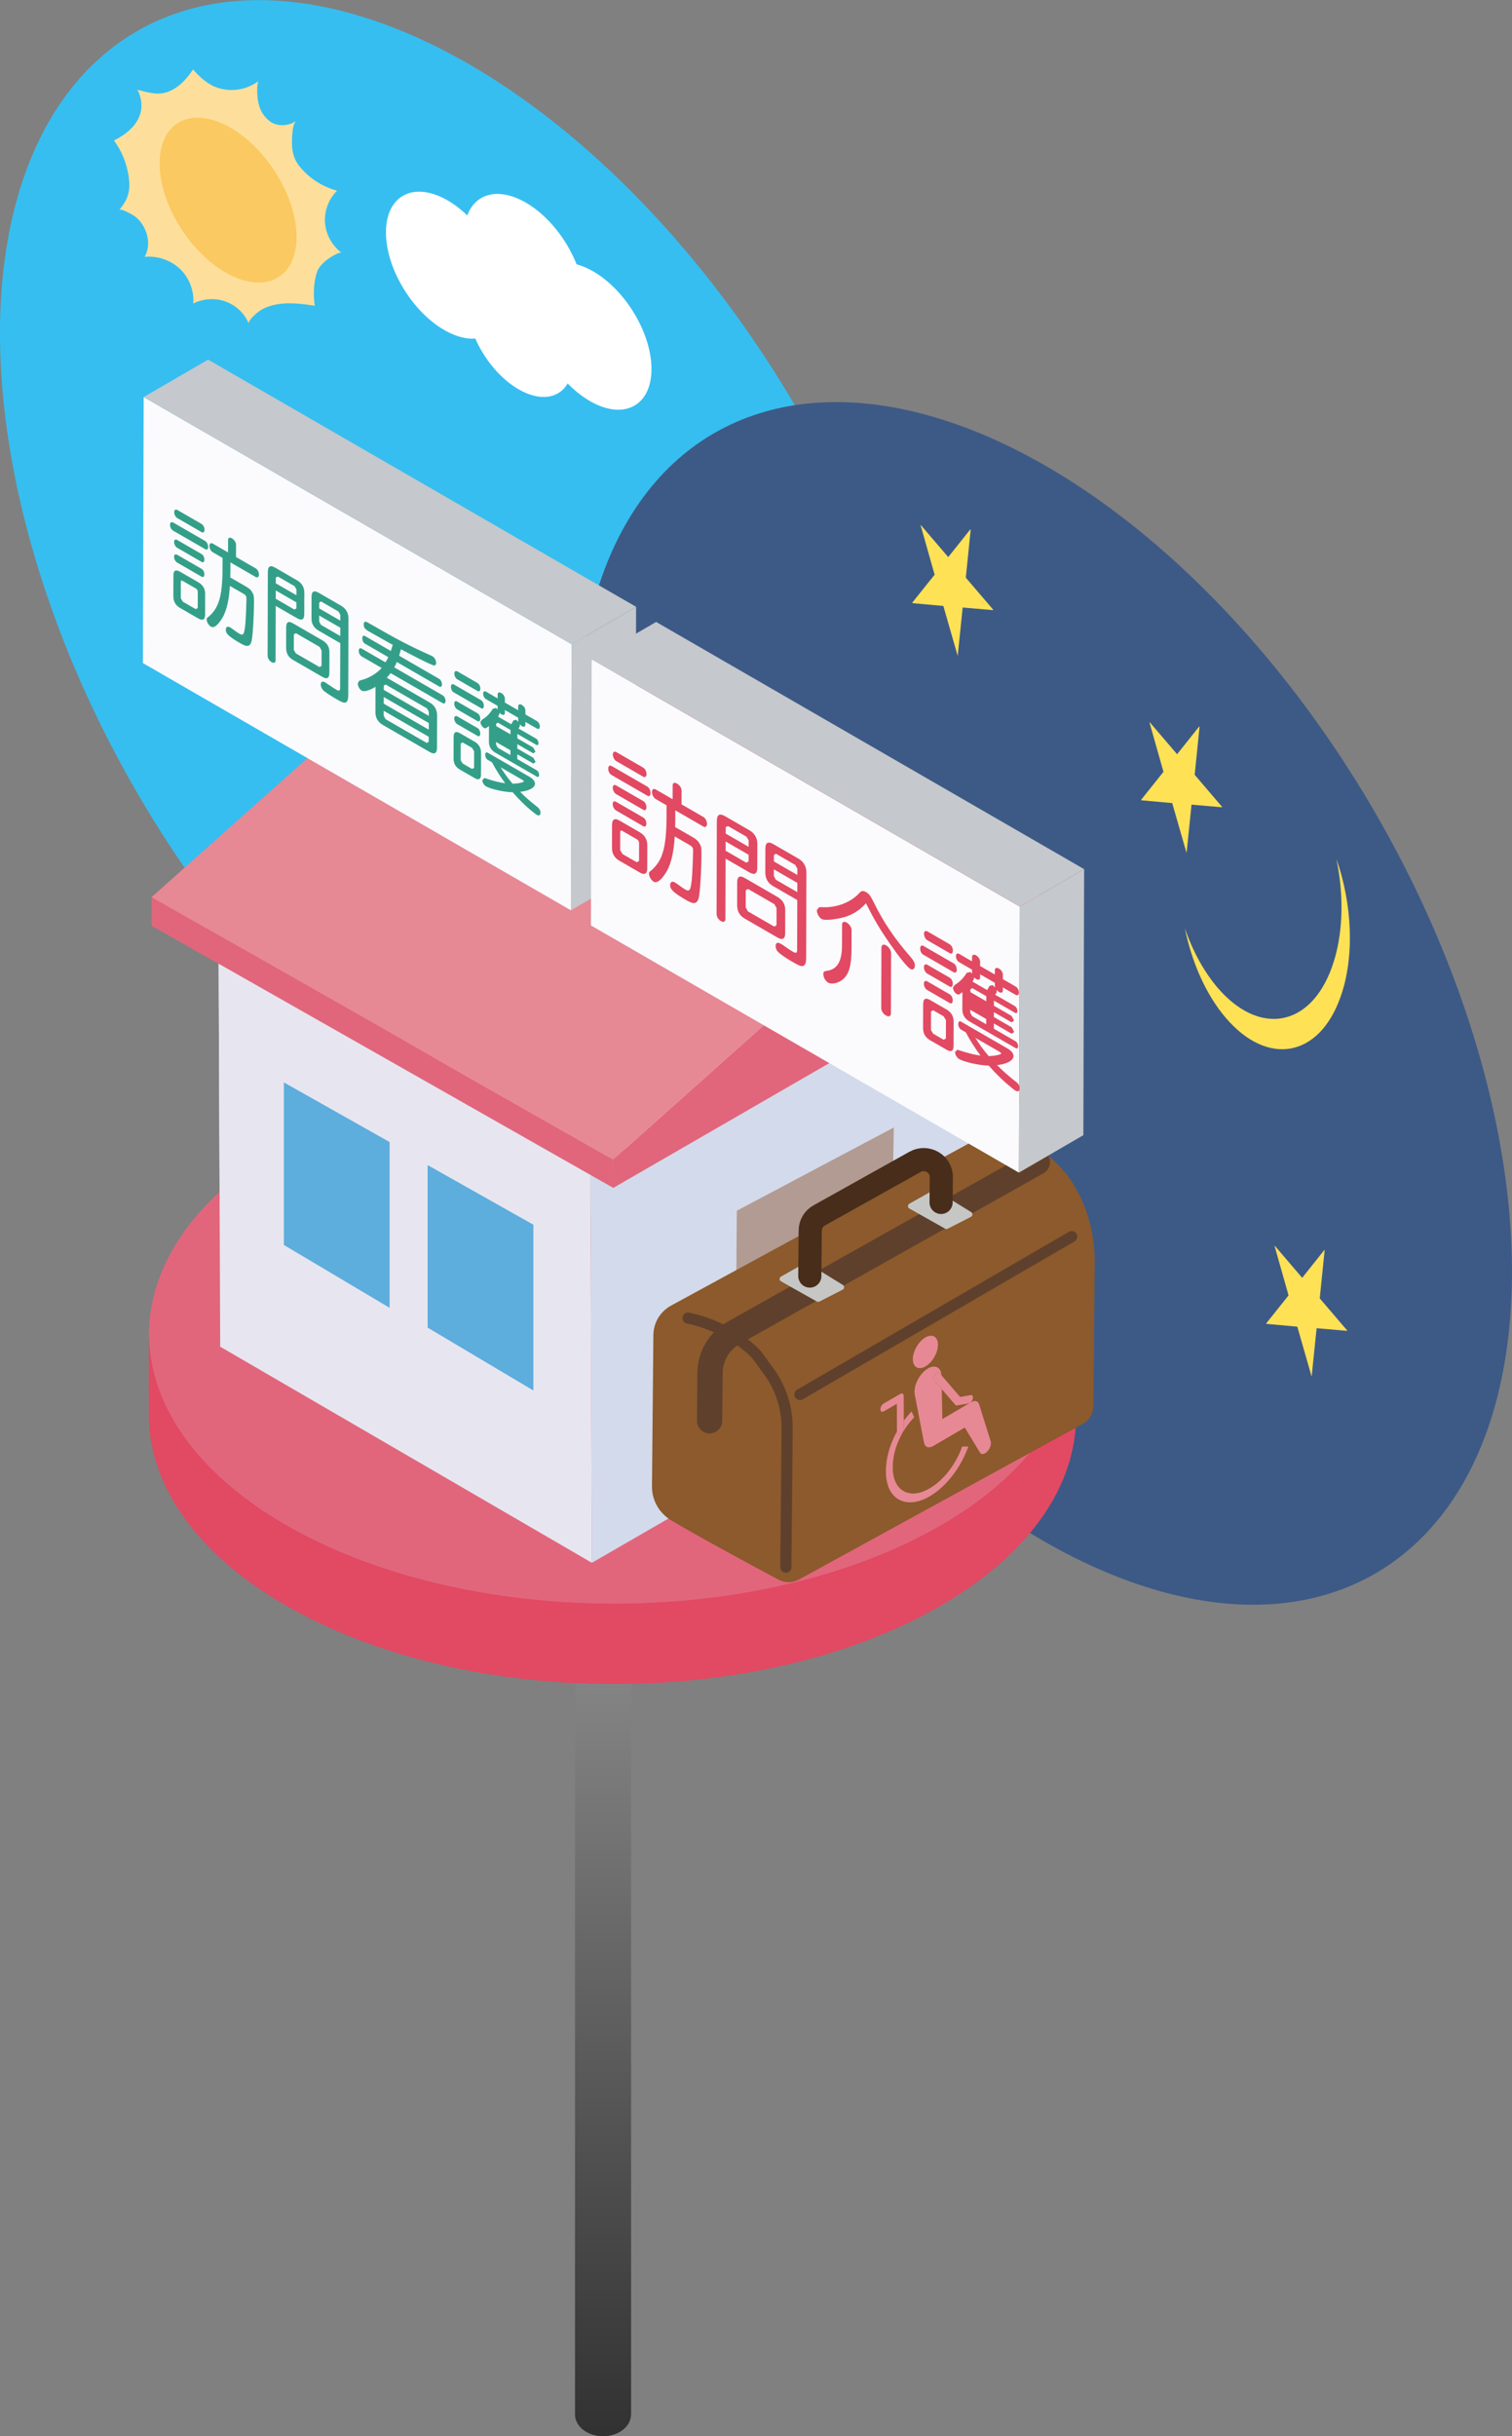 <?xml version="1.0" encoding="UTF-8"?><svg id="_レイヤー_2" xmlns="http://www.w3.org/2000/svg" xmlns:xlink="http://www.w3.org/1999/xlink" viewBox="0 0 79.559 128.131"><rect x="0" y="0" width="79.559" height="128.131" fill="#808080" stroke="none"/><defs><style>.cls-1{stroke-width:1.33px;}.cls-1,.cls-2,.cls-3{fill:none;stroke-linecap:round;stroke-linejoin:round;}.cls-1,.cls-3{stroke:#5f402d;}.cls-4{fill:#fddf9b;}.cls-5{fill:#fff;}.cls-6{fill:#8c5a2c;}.cls-7{fill:#e24963;}.cls-8{fill:#b29b92;}.cls-9{fill:#fbfbfd;}.cls-10{fill:#e1667c;}.cls-11{isolation:isolate;}.cls-12{fill:#c24669;}.cls-13{fill:#f4f7f9;}.cls-14{clip-path:url(#clippath-1);}.cls-2{stroke:#482d1b;stroke-width:1.218px;}.cls-15{fill:url(#_名称未設定グラデーション_78);}.cls-16{fill:#b2b5b8;}.cls-17{fill:#e7e6f0;}.cls-18{fill:#c6c7c5;}.cls-19{clip-path:url(#clippath);}.cls-20{fill:#ffe156;}.cls-3{stroke-width:.586px;}.cls-21{fill:#d3daeb;}.cls-22{fill:#5daddd;}.cls-23{fill:#fbc961;}.cls-24{fill:#c5c8cc;}.cls-25{fill:#36bef0;}.cls-26{fill:#349f89;}.cls-27{fill:#e78895;}.cls-28{fill:#3d5a86;}</style><linearGradient id="_名称未設定グラデーション_78" x1="31.73" y1="80.69" x2="31.73" y2="152.02" gradientUnits="userSpaceOnUse"><stop offset="0" stop-color="#949494"/><stop offset="1" stop-color="#000"/></linearGradient><clipPath id="clippath"><path class="cls-7" d="M56.622,70.288l-.012,4.22c-.01,3.592-2.372,7.179-7.087,9.919-9.49,5.515-24.929,5.519-34.488,0-4.807-2.775-7.208-6.419-7.197-10.058l.012-4.22c-.01,3.639,2.39,7.283,7.197,10.058,9.559,5.519,24.997,5.515,34.488-0,4.715-2.74,7.077-6.327,7.087-9.919Z"/></clipPath><clipPath id="clippath-1"><path class="cls-7" d="M56.622,70.288l-.012,4.22c-.01,3.592-2.372,7.179-7.087,9.919-9.49,5.515-24.929,5.519-34.488,0-4.807-2.775-7.208-6.419-7.197-10.058l.012-4.22c-.01,3.639,2.39,7.283,7.197,10.058,9.559,5.519,24.997,5.515,34.488-0,4.715-2.74,7.077-6.327,7.087-9.919Z"/></clipPath></defs><g id="_レイヤー_1-2"><ellipse class="cls-25" cx="24.594" cy="31.634" rx="20.081" ry="34.668" transform="translate(-12.565 16.64) rotate(-30.162)"/><g><path class="cls-4" d="M12.032,4.73c.538,.034,1.091-.112,1.56-.459-.064,.196-.063,.406-.057,.612,.018,.594,.169,1.115,.664,1.496,.385,.297,1.007,.259,1.392-.027-.228,.169-.234,.998-.226,1.25,.013,.429,.119,.804,.389,1.14,.498,.62,1.203,1.081,1.981,1.287-.442,.44-.679,1.072-.633,1.689s.373,1.208,.875,1.581c-.117-.087-.651,.275-.744,.344-.213,.16-.462,.397-.55,.653-.179,.521-.21,1.244-.119,1.783-.651-.093-1.315-.187-1.964-.078-.334,.056-.688,.172-.965,.368-.118,.084-.608,.493-.542,.657-.218-.533-.673-.968-1.222-1.167s-1.183-.16-1.702,.105c.053-.665-.208-1.348-.693-1.814s-1.187-.707-1.864-.64c.281-.52,.217-1.119-.071-1.618-.136-.236-.295-.417-.529-.569-.08-.052-.659-.377-.74-.284,.498-.576,.606-1.058,.492-1.797-.103-.665-.363-1.308-.767-1.853,2.212-1.111,1.229-2.672,1.229-2.672,0,0,.678,.2,1.039,.207,.834,.017,1.481-.637,1.889-1.27,.518,.578,1.049,1.021,1.876,1.074Z"/><ellipse class="cls-23" cx="12" cy="10.526" rx="2.889" ry="4.841" transform="translate(-3.824 8.43) rotate(-33.712)"/></g><g><ellipse class="cls-5" cx="23.461" cy="13.947" rx="2.541" ry="4.292" transform="translate(-3.817 14.869) rotate(-32.666)"/><ellipse class="cls-5" cx="31.127" cy="17.685" rx="2.541" ry="4.292" transform="translate(-4.622 19.597) rotate(-32.666)"/><ellipse class="cls-5" cx="27.578" cy="14.065" rx="2.541" ry="4.292" transform="translate(-3.229 17.11) rotate(-32.666)"/><ellipse class="cls-5" cx="27.365" cy="17.467" rx="2.242" ry="3.787" transform="translate(-5.099 17.533) rotate(-32.666)"/></g><ellipse class="cls-28" cx="54.965" cy="52.774" rx="20.081" ry="34.668" transform="translate(-19.075 34.763) rotate(-30.162)"/><path class="cls-20" d="M70.531,52.449c-1.128,3.171-3.83,3.654-6.031,1.087-1.045-1.221-1.792-2.93-2.154-4.714,.403,1.181,.989,2.263,1.717,3.122,2.195,2.564,4.896,2.082,6.025-1.089,.593-1.657,.642-3.718,.232-5.675,.833,2.372,.968,5.153,.212,7.269Z"/><polygon class="cls-20" points="51.076 27.853 50.819 30.383 52.261 32.069 52.254 32.09 50.654 31.952 50.392 34.495 49.637 31.87 48.013 31.723 48.001 31.699 49.178 30.226 48.445 27.636 48.452 27.615 49.894 29.301 51.062 27.837 51.076 27.853"/><g><path class="cls-15" d="M33.201,127.015c.001-.022,.001-.043,0-.065v-41.596h-2.941v41.567c-.003,.039-.003,.078,0,.117v.009h.001c.021,.272,.16,.539,.427,.746,.578,.449,1.512,.449,2.087,0,.266-.208,.402-.475,.421-.746h.004v-.032Z"/><g><path class="cls-7" d="M56.622,70.288l-.012,4.22c-.01,3.592-2.372,7.179-7.087,9.919-9.49,5.515-24.929,5.519-34.488,0-4.807-2.775-7.208-6.419-7.197-10.058l.012-4.22c-.01,3.639,2.39,7.283,7.197,10.058,9.559,5.519,24.997,5.515,34.488-0,4.715-2.74,7.077-6.327,7.087-9.919Z"/><g class="cls-19"><g class="cls-11"><path class="cls-7" d="M56.622,70.288l-.012,4.22c-0,.071-.001,.143-.003,.214l.012-4.22c.002-.071,.003-.143,.003-.214"/><path class="cls-7" d="M56.619,70.502l-.012,4.22c-.013,.467-.067,.934-.16,1.399l.012-4.22c.093-.465,.146-.932,.16-1.399"/><path class="cls-7" d="M56.459,71.901l-.012,4.22c-.092,.46-.224,.919-.394,1.373l.012-4.22c.17-.454,.302-.912,.394-1.373"/><path class="cls-7" d="M56.065,73.274l-.012,4.22c-.175,.467-.392,.93-.65,1.386l.012-4.22c.258-.457,.474-.919,.65-1.386"/><path class="cls-7" d="M55.416,74.66l-.012,4.22c-.279,.494-.606,.98-.982,1.457l.012-4.22c.376-.477,.703-.963,.982-1.457"/><path class="cls-7" d="M54.434,76.117l-.012,4.22c-.438,.557-.943,1.1-1.513,1.627l.012-4.22c.57-.526,1.074-1.07,1.513-1.627"/><path class="cls-7" d="M52.921,77.744l-.012,4.22c-.875,.807-1.904,1.574-3.089,2.287l.012-4.22c1.185-.713,2.214-1.48,3.089-2.287"/><path class="cls-7" d="M49.833,80.031l-.012,4.22c-.098,.059-.197,.118-.298,.176-1.627,.945-3.428,1.729-5.345,2.35l.012-4.22c1.917-.621,3.718-1.405,5.345-2.35,.1-.058,.199-.117,.298-.176"/><path class="cls-7" d="M44.19,82.557l-.012,4.22c-1.48,.48-3.028,.863-4.617,1.15l.012-4.22c1.589-.287,3.138-.67,4.617-1.15"/><path class="cls-7" d="M39.573,83.706l-.012,4.22c-1.022,.184-2.062,.329-3.111,.433l.012-4.22c1.049-.104,2.089-.249,3.111-.433"/><path class="cls-7" d="M36.462,84.14l-.012,4.22c-.896,.089-1.799,.149-2.704,.18l.012-4.22c.905-.031,1.808-.091,2.704-.18"/><path class="cls-7" d="M33.758,84.32l-.012,4.22c-.831,.028-1.665,.032-2.497,.012l.012-4.22c.832,.021,1.666,.017,2.497-.012"/><path class="cls-7" d="M31.261,84.332l-.012,4.22c-.803-.02-1.604-.063-2.401-.128l.012-4.22c.797,.066,1.599,.108,2.401,.128"/><path class="cls-7" d="M28.859,84.203l-.012,4.22c-.796-.066-1.587-.154-2.37-.265l.012-4.22c.784,.111,1.575,.199,2.37,.265"/><path class="cls-7" d="M26.489,83.938l-.012,4.22c-.815-.116-1.622-.256-2.417-.42l.012-4.22c.795,.165,1.602,.305,2.417,.42"/><path class="cls-7" d="M24.072,83.518l-.012,4.22c-.863-.179-1.712-.387-2.543-.623l.012-4.22c.831,.237,1.68,.445,2.543,.623"/><path class="cls-7" d="M21.528,82.894l-.012,4.22c-1.017-.29-2.007-.623-2.962-1l.012-4.22c.954,.377,1.944,.71,2.962,1"/><path class="cls-7" d="M18.567,81.894l-.012,4.22c-1.239-.489-2.418-1.052-3.519-1.687-4.807-2.775-7.208-6.419-7.197-10.058l.012-4.22c-.01,3.639,2.39,7.283,7.197,10.058,1.101,.636,2.28,1.198,3.519,1.687"/></g></g></g><ellipse class="cls-10" cx="32.235" cy="70.219" rx="14.125" ry="24.387" transform="translate(-38.075 102.254) rotate(-89.838)"/></g><g><g><g><g class="cls-11"><polygon class="cls-21" points="31.06 61.758 31.144 82.195 53.274 69.418 53.19 48.981 31.06 61.758"/><polygon class="cls-17" points="31.06 61.758 11.503 50.392 11.587 70.83 31.144 82.195 31.06 61.758"/><polygon class="cls-13" points="53.19 48.981 33.633 37.615 11.503 50.392 31.06 61.758 53.19 48.981"/></g><g class="cls-11"><polygon class="cls-12" points="32.016 60.931 32.013 61.964 10.934 49.788 10.937 48.755 32.016 60.931"/><polygon class="cls-16" points="32.016 60.931 52.833 48.833 52.83 49.867 32.013 61.964 32.016 60.931"/><polygon class="cls-13" points="10.937 48.755 31.908 36.69 52.833 48.833 32.016 60.931 10.937 48.755"/></g><g class="cls-11"><polygon class="cls-10" points="46.26 48.501 32.266 60.983 32.27 62.478 46.277 54.391 46.26 48.501"/><polygon class="cls-27" points="46.26 48.501 21.971 34.71 7.977 47.193 32.266 60.983 46.26 48.501"/><polygon class="cls-10" points="32.266 60.983 7.977 47.193 7.981 48.687 32.27 62.478 32.266 60.983"/></g><polygon class="cls-7" points="56.116 47.913 46.078 48.533 22.026 34.739 32.639 34.474 56.116 47.913"/></g><polygon class="cls-10" points="46.122 54.502 56.028 48.709 56.028 47.913 46.166 48.488 46.122 54.502"/><polygon class="cls-22" points="14.936 56.929 14.936 65.478 20.5 68.785 20.5 60.066 14.936 56.929"/><polygon class="cls-22" points="22.501 61.278 22.501 69.826 28.065 73.133 28.065 64.414 22.501 61.278"/></g><path class="cls-8" d="M38.912,77.589s8.402-4.801,8.119-4.589,0-13.699,0-13.699l-8.261,4.377s-.141,13.911,.141,13.911Z"/></g><g><path class="cls-15" d="M33.201,127.015c.001-.022,.001-.043,0-.065v-41.596h-2.941v41.567c-.003,.039-.003,.078,0,.117v.009h.001c.021,.272,.16,.539,.427,.746,.578,.449,1.512,.449,2.087,0,.266-.208,.402-.475,.421-.746h.004v-.032Z"/><g><path class="cls-7" d="M56.622,70.288l-.012,4.22c-.01,3.592-2.372,7.179-7.087,9.919-9.49,5.515-24.929,5.519-34.488,0-4.807-2.775-7.208-6.419-7.197-10.058l.012-4.22c-.01,3.639,2.39,7.283,7.197,10.058,9.559,5.519,24.997,5.515,34.488-0,4.715-2.74,7.077-6.327,7.087-9.919Z"/><g class="cls-14"><g class="cls-11"><path class="cls-7" d="M56.622,70.288l-.012,4.22c-0,.071-.001,.143-.003,.214l.012-4.22c.002-.071,.003-.143,.003-.214"/><path class="cls-7" d="M56.619,70.502l-.012,4.22c-.013,.467-.067,.934-.16,1.399l.012-4.22c.093-.465,.146-.932,.16-1.399"/><path class="cls-7" d="M56.459,71.901l-.012,4.22c-.092,.46-.224,.919-.394,1.373l.012-4.22c.17-.454,.302-.912,.394-1.373"/><path class="cls-7" d="M56.065,73.274l-.012,4.22c-.175,.467-.392,.93-.65,1.386l.012-4.22c.258-.457,.474-.919,.65-1.386"/><path class="cls-7" d="M55.416,74.66l-.012,4.22c-.279,.494-.606,.98-.982,1.457l.012-4.22c.376-.477,.703-.963,.982-1.457"/><path class="cls-7" d="M54.434,76.117l-.012,4.22c-.438,.557-.943,1.1-1.513,1.627l.012-4.22c.57-.526,1.074-1.07,1.513-1.627"/><path class="cls-7" d="M52.921,77.744l-.012,4.22c-.875,.807-1.904,1.574-3.089,2.287l.012-4.22c1.185-.713,2.214-1.48,3.089-2.287"/><path class="cls-7" d="M49.833,80.031l-.012,4.22c-.098,.059-.197,.118-.298,.176-1.627,.945-3.428,1.729-5.345,2.35l.012-4.22c1.917-.621,3.718-1.405,5.345-2.35,.1-.058,.199-.117,.298-.176"/><path class="cls-7" d="M44.19,82.557l-.012,4.22c-1.48,.48-3.028,.863-4.617,1.15l.012-4.22c1.589-.287,3.138-.67,4.617-1.15"/><path class="cls-7" d="M39.573,83.706l-.012,4.22c-1.022,.184-2.062,.329-3.111,.433l.012-4.22c1.049-.104,2.089-.249,3.111-.433"/><path class="cls-7" d="M36.462,84.14l-.012,4.22c-.896,.089-1.799,.149-2.704,.18l.012-4.22c.905-.031,1.808-.091,2.704-.18"/><path class="cls-7" d="M33.758,84.32l-.012,4.22c-.831,.028-1.665,.032-2.497,.012l.012-4.22c.832,.021,1.666,.017,2.497-.012"/><path class="cls-7" d="M31.261,84.332l-.012,4.22c-.803-.02-1.604-.063-2.401-.128l.012-4.22c.797,.066,1.599,.108,2.401,.128"/><path class="cls-7" d="M28.859,84.203l-.012,4.22c-.796-.066-1.587-.154-2.37-.265l.012-4.22c.784,.111,1.575,.199,2.37,.265"/><path class="cls-7" d="M26.489,83.938l-.012,4.22c-.815-.116-1.622-.256-2.417-.42l.012-4.22c.795,.165,1.602,.305,2.417,.42"/><path class="cls-7" d="M24.072,83.518l-.012,4.22c-.863-.179-1.712-.387-2.543-.623l.012-4.22c.831,.237,1.68,.445,2.543,.623"/><path class="cls-7" d="M21.528,82.894l-.012,4.22c-1.017-.29-2.007-.623-2.962-1l.012-4.22c.954,.377,1.944,.71,2.962,1"/><path class="cls-7" d="M18.567,81.894l-.012,4.22c-1.239-.489-2.418-1.052-3.519-1.687-4.807-2.775-7.208-6.419-7.197-10.058l.012-4.22c-.01,3.639,2.39,7.283,7.197,10.058,1.101,.636,2.28,1.198,3.519,1.687"/></g></g></g><ellipse class="cls-10" cx="32.235" cy="70.219" rx="14.125" ry="24.387" transform="translate(-38.075 102.254) rotate(-89.838)"/></g><g><g><g><g class="cls-11"><polygon class="cls-21" points="31.06 61.758 31.144 82.195 53.274 69.418 53.19 48.981 31.06 61.758"/><polygon class="cls-17" points="31.06 61.758 11.503 50.392 11.587 70.83 31.144 82.195 31.06 61.758"/><polygon class="cls-13" points="53.19 48.981 33.633 37.615 11.503 50.392 31.06 61.758 53.19 48.981"/></g><g class="cls-11"><polygon class="cls-12" points="32.016 60.931 32.013 61.964 10.934 49.788 10.937 48.755 32.016 60.931"/><polygon class="cls-16" points="32.016 60.931 52.833 48.833 52.83 49.867 32.013 61.964 32.016 60.931"/><polygon class="cls-13" points="10.937 48.755 31.908 36.69 52.833 48.833 32.016 60.931 10.937 48.755"/></g><g class="cls-11"><polygon class="cls-10" points="46.26 48.501 32.266 60.983 32.27 62.478 46.277 54.391 46.26 48.501"/><polygon class="cls-27" points="46.26 48.501 21.971 34.71 7.977 47.193 32.266 60.983 46.26 48.501"/><polygon class="cls-10" points="32.266 60.983 7.977 47.193 7.981 48.687 32.27 62.478 32.266 60.983"/></g><polygon class="cls-7" points="56.116 47.913 46.078 48.533 22.026 34.739 32.639 34.474 56.116 47.913"/></g><polygon class="cls-10" points="46.122 54.502 56.028 48.709 56.028 47.913 46.166 48.488 46.122 54.502"/><polygon class="cls-22" points="14.936 56.929 14.936 65.478 20.5 68.785 20.5 60.066 14.936 56.929"/><polygon class="cls-22" points="22.501 61.278 22.501 69.826 28.065 73.133 28.065 64.414 22.501 61.278"/></g><path class="cls-8" d="M38.912,77.589s8.402-4.801,8.119-4.589,0-13.699,0-13.699l-8.261,4.377s-.141,13.911,.141,13.911Z"/></g><g><path class="cls-6" d="M42.039,83.076l14.931-8.183c.344-.189,.559-.545,.562-.933l.07-7.522c.013-1.394-.319-2.778-1.021-3.988-.166-.287-.351-.561-.554-.798-1.061-1.244-2.944-2.672-4.657-1.725l-16.067,8.745c-.565,.312-.917,.899-.923,1.538l-.074,7.966c-.007,.729,.376,1.407,1.009,1.785,1.551,.927,4.451,2.483,5.649,3.122,.336,.179,.741,.176,1.075-.007Z"/><path class="cls-1" d="M37.339,74.726l.023-2.528c.008-.87,.484-1.67,1.25-2.101l15.972-8.971"/><g><path class="cls-18" d="M42.977,68.452l-1.881-1.06c-.098-.055-.098-.195-0-.251l1.252-.704c.047-.026,.104-.025,.15,.003l1.849,1.14c.096,.059,.09,.199-.01,.25l-1.219,.625c-.044,.023-.097,.022-.14-.003Z"/><path class="cls-18" d="M49.729,64.621l-1.881-1.06c-.098-.055-.098-.195-0-.251l1.252-.704c.047-.026,.104-.025,.15,.003l1.849,1.14c.096,.059,.09,.199-.01,.25l-1.219,.625c-.044,.023-.097,.022-.14-.003Z"/><path class="cls-2" d="M42.611,67.115l.022-2.403c.003-.326,.182-.625,.469-.785l5.047-2.818c.62-.346,1.388,.1,1.381,.803l-.012,1.33"/></g><line class="cls-3" x1="56.392" y1="65.04" x2="42.093" y2="73.343"/><path class="cls-3" d="M41.35,82.427l.068-7.298c.01-1.087-.335-2.15-.987-3.027-.298-.401-.564-.808-.753-.99-1.501-1.443-3.473-1.787-3.473-1.787"/></g><g><path class="cls-27" d="M48.825,71.974c-.404,.244-.712,.794-.705,1.24,.003,.043,.007,.094,.013,.131l.478,2.487,.01,.043c.046,.245,.252,.313,.484,.179l1.661-.972,.797,1.317c.056,.09,.163,.099,.274,.035,.046-.027,.094-.067,.138-.119,.134-.156,.195-.368,.155-.506l-.61-1.949c-.056-.185-.233-.222-.422-.113l-.038,.022c-.011,.009-.022,.017-.033,.023l-.016,.006-1.425,.836-.032-1.573-.399-.463c-.049-.062-.03-.193,.048-.298,.029-.038,.061-.068,.093-.086,.056-.032,.112-.033,.145,.005l.097,.113c-.021-.419-.336-.576-.713-.358Z"/><path class="cls-27" d="M46.505,73.813c-.098,.057-.179,.197-.179,.313,0,.112,.082,.159,.18,.103l.685-.395,.004,1.456,0,.025c0,.112,.079,.161,.18,.103,.101-.058,.182-.199,.182-.312l-.001-.38-.004-1.307c-0-.116-.082-.163-.183-.104l-.864,.499Z"/><path class="cls-27" d="M47.966,74.234c-.147,.155-.284,.319-.41,.491l.001,.38c0,.112-.081,.253-.182,.312-.101,.058-.18,.01-.18-.103l-0-.025c-.388,.702-.6,1.472-.579,2.18,.018,.692,.275,1.201,.723,1.422,.429,.218,.987,.151,1.571-.186l.068-.043c.842-.512,1.597-1.504,1.973-2.581l-.324-.001c-.318,.908-.952,1.74-1.66,2.171-.024,.015-.048,.03-.073,.043-.489,.282-.95,.333-1.309,.15-.376-.188-.593-.611-.608-1.196-.026-.928,.393-1.939,1.126-2.707l-.138-.307Z"/><path class="cls-27" d="M49.296,72.214c-.032,.019-.065,.048-.093,.086-.078,.105-.097,.236-.048,.298l.399,.463,.715,.83c.02,.026,.049,.035,.085,.03l.617-.109,.039-.015,.016-.006c.011-.007,.023-.014,.033-.023,.058-.046,.108-.12,.129-.202,.029-.118-.017-.204-.105-.191l-.562,.099-.985-1.143-.097-.113c-.033-.038-.089-.037-.145-.005Z"/><path class="cls-27" d="M48.69,70.346c-.352,.203-.645,.696-.657,1.112-.015,.429,.27,.618,.635,.425,.01-.005,.02-.011,.03-.017,.352-.203,.645-.692,.656-1.112,.015-.429-.27-.618-.635-.426-.01,.005-.02,.011-.03,.016Z"/></g><polygon class="cls-20" points="69.7 65.76 69.443 68.289 70.886 69.975 70.878 69.996 69.278 69.858 69.016 72.401 68.262 69.776 66.637 69.629 66.625 69.605 67.802 68.132 67.069 65.542 67.076 65.521 68.519 67.208 69.686 65.743 69.7 65.76"/><polygon class="cls-20" points="63.119 38.222 62.862 40.751 64.304 42.438 64.297 42.458 62.696 42.32 62.435 44.863 61.68 42.238 60.055 42.091 60.043 42.068 61.22 40.594 60.487 38.004 60.495 37.984 61.937 39.67 63.104 38.205 63.119 38.222"/><g><g class="cls-11"><polygon class="cls-9" points="30.079 33.886 30.04 47.877 7.52 34.875 7.559 20.884 30.079 33.886"/><polygon class="cls-24" points="30.079 33.886 33.47 31.916 33.431 45.907 30.04 47.877 30.079 33.886"/><polygon class="cls-24" points="7.559 20.884 10.95 18.914 33.47 31.916 30.079 33.886 7.559 20.884"/></g><g><path class="cls-26" d="M9.329,27.25c-.093-.054-.163-.183-.163-.309,0-.125,.063-.169,.164-.12l1.275,.736c.093,.054,.155,.179,.155,.304-0,.125-.063,.178-.156,.125l-1.275-.736Z"/><path class="cls-26" d="M10.952,28.768c-0,.125-.063,.17-.156,.116l-1.686-.974c-.093-.054-.163-.175-.163-.3,0-.134,.063-.178,.164-.129l1.686,.974c.093,.054,.155,.188,.155,.313Z"/><path class="cls-26" d="M13.455,29.891c.093,.054,.171,.197,.17,.331-0,.125-.078,.178-.172,.125l-1.329-.767-0,.036-0,.089c-.001,.455-.001,.518-.01,.665l.855,.494c.148,.085,.249,.179,.303,.291,.085,.13,.093,.206,.092,.518-.002,.786-.067,1.821-.13,2.062-.079,.277-.227,.307-.569,.11-.622-.359-.785-.516-.784-.721,0-.152,.094-.205,.234-.124l.093,.063c.085,.067,.319,.229,.388,.269,.14,.081,.218,.054,.249-.097,.071-.254,.096-.777,.122-1.683l0-.063c0-.134-.038-.192-.147-.255l-.723-.417c-.049,.83-.199,1.424-.488,1.82-.195,.29-.375,.401-.507,.325-.117-.067-.225-.237-.225-.371,0-.089,.008-.085,.133-.183,.546-.498,.712-1.128,.701-2.824l0-.08,0-.161-.513-.296c-.101-.058-.178-.201-.178-.335,0-.134,.071-.174,.179-.12l.8,.462,.002-.643c0-.125,.078-.169,.203-.098,.124,.072,.217,.215,.217,.34l-.002,.643,1.034,.597Z"/><path class="cls-26" d="M10.606,29.919c.085,.049,.147,.166,.147,.291-0,.125-.063,.169-.148,.12l-1.282-.74c-.093-.054-.163-.183-.163-.3,0-.125,.063-.161,.164-.111l1.282,.74Z"/><path class="cls-26" d="M10.44,30.628c.233,.135,.357,.34,.356,.608l-.003,1.089c-.001,.268-.126,.339-.359,.204l-.964-.556c-.233-.135-.349-.345-.349-.613l.003-1.089c.001-.268,.118-.335,.351-.2l.964,.556Zm-.035,1.348l.002-.839c0-.08-.031-.143-.108-.188l-.676-.39c-.078-.045-.109-.027-.109,.062l-.002,.839,.109,.188,.676,.39,.109-.062"/><path class="cls-26" d="M10.608,29.142c.085,.049,.147,.166,.147,.291-0,.125-.063,.169-.148,.12l-1.282-.74c-.093-.054-.163-.183-.163-.3,0-.125,.063-.169,.164-.111l1.282,.74Z"/><path class="cls-26" d="M17.331,35.394c-.001,.277-.126,.348-.374,.204l-1.546-.893c-.241-.139-.357-.349-.356-.635l.003-1.072c.001-.286,.118-.352,.359-.213l1.546,.893c.249,.144,.373,.349,.372,.635l-.003,1.08Zm-.412-.372l.002-.813-.108-.188-1.243-.718-.109,.062-.002,.813,.109,.188,1.243,.718,.109-.062"/><path class="cls-26" d="M17.948,31.859c.256,.148,.388,.376,.387,.671l-.011,4.054c-.001,.232-.055,.353-.164,.37-.093,.009-.187-.027-.474-.193-.249-.144-.482-.296-.622-.404-.117-.094-.186-.224-.186-.349,0-.161,.094-.196,.242-.111l.085,.058c.163,.112,.381,.256,.489,.318,.155,.09,.202,.063,.203-.098l.007-2.348-1.142-.66c-.249-.144-.373-.358-.372-.644l.003-1.134c.001-.286,.126-.357,.374-.213l1.181,.682Zm-.043,1.594l.001-.438-1.111-.642-.001,.313,.093,.179,1.018,.588m.002-.813l.001-.304-.101-.174-.917-.529-.094,.062-.001,.304,1.111,.642"/><path class="cls-26" d="M16.009,32.314c-.001,.277-.133,.343-.382,.2l-1.119-.646-.008,2.857c-0,.134-.094,.169-.21,.102-.124-.072-.209-.21-.209-.344l.012-4.402c.001-.295,.126-.375,.382-.227l1.158,.669c.249,.144,.38,.363,.38,.648l-.003,1.143Zm-.412-.318l.001-.313-1.088-.628-.001,.438,.979,.565,.109-.062m.002-.688l.001-.304-.101-.174-.878-.507-.109,.053-.001,.304,1.088,.628"/><path class="cls-26" d="M23.29,36.571c.085,.049,.155,.17,.155,.295-0,.116-.071,.165-.156,.116l-2.735-1.579c-.055,.076-.125,.16-.203,.241l2.261,1.306c.256,.148,.388,.385,.387,.68l-.005,1.697c-.001,.295-.133,.37-.39,.222l-2.463-1.422c-.256-.148-.388-.376-.387-.671l.004-1.331c-.335,.2-.6,.271-.724,.199-.117-.067-.209-.237-.209-.371l.07-.147q.016,0,.109-.035c.397-.093,.842-.364,1.076-.64l-1.049-.606c-.093-.054-.155-.179-.155-.295,0-.125,.063-.161,.156-.116l1.251,.722c.07-.12,.117-.192,.149-.272l-1.228-.709c-.085-.049-.14-.17-.139-.286,0-.116,.055-.165,.141-.116l1.36,.785c.047-.161,.071-.228,.102-.326l-.062-.027c-.249-.144-1.049-.588-1.173-.66-.233-.135-.295-.215-.295-.376,0-.125,.047-.178,.148-.138q.023,.005,.272,.148c1.313,.758,1.966,1.099,3.023,1.576,.109,.045,.132,.058,.156,.072,.132,.076,.21,.21,.209,.353-0,.125-.063,.169-.179,.12-.303-.121-.762-.35-1.671-.831-.063,.214-.063,.241-.094,.339l2.106,1.216c.085,.049,.147,.175,.147,.291-0,.107-.063,.161-.148,.111l-2.23-1.288c-.039,.103-.071,.183-.133,.281l2.549,1.472Zm-.731,2.44l.001-.259-2.37-1.368-.001,.259,.101,.183,2.168,1.252,.101-.067m.002-.634l.001-.348-2.37-1.368-.001,.348,2.37,1.368m-.098-1.121l-2.168-1.252-.101,.058-.001,.223,2.37,1.368,.001-.223-.101-.174"/><polygon class="cls-26" points="26.102 38.49 26.856 38.925 26.856 39.158 26.102 38.722 26.102 38.49"/><path class="cls-26" d="M24.058,37.676l1.065,.615c.093,.054,.147,.175,.147,.291-0,.125-.055,.174-.148,.12l-1.065-.615c-.085-.049-.155-.179-.155-.295,0-.116,.063-.161,.156-.116Z"/><path class="cls-26" d="M24.98,39.014c.218,.126,.334,.327,.333,.586l-.003,1.125c-.001,.259-.118,.326-.335,.2l-.777-.449c-.225-.13-.334-.318-.333-.586l.003-1.125c.001-.259,.11-.33,.335-.2l.777,.449Zm-.035,1.375l.002-.875-.108-.179-.497-.287-.101,.058-.002,.875,.101,.174,.497,.287,.109-.053"/><path class="cls-26" d="M25.312,37.247l-1.43-.826c-.004-.002-.009-.004-.013-.007-.086-.05-.142-.169-.142-.288,0-.125,.063-.178,.156-.125l1.43,.826c.085,.049,.147,.175,.147,.3s-.063,.169-.148,.12Z"/><path class="cls-26" d="M25.73,38.186c-.164,.129-.195,.138-.273,.093-.093-.054-.178-.193-.178-.309l.086-.12c.226-.129,.406-.311,.57-.574l.164-.04,.093,.081-.008-.04,0-.152-.606-.35c-.093-.054-.155-.17-.155-.286,0-.116,.063-.161,.156-.107l.606,.35,.001-.205c0-.107,.078-.143,.195-.075,.109,.063,.186,.188,.186,.295l-.001,.205,.699,.404,.001-.205c0-.107,.086-.138,.195-.075,.109,.063,.186,.188,.186,.295l-.001,.205,.606,.35c.085,.049,.155,.17,.155,.286-0,.116-.07,.156-.156,.107l-.606-.35-0,.143c-0,.107-.078,.143-.187,.08l-.116-.103,.015,.071c-0,.045-.008,.058-.078,.152l.94,.543c.062,.036,.116,.139,.116,.228s-.047,.134-.117,.093l-.995-.574-.001,.232,.839,.485,.116,.219-.117,.085-.839-.485-.001,.232,.847,.489,.116,.219-.117,.084-.847-.489-.001,.25,1.034,.597c.062,.036,.116,.139,.116,.237-0,.089-.055,.129-.117,.093l-2.199-1.27c-.21-.121-.326-.322-.325-.563l.002-.83Zm.547-.659c-0,.045-.016,.08-.071,.165l.692,.399c.055-.085,.078-.116,.11-.196l.148-.04,.124,.116-.015-.08,0-.143-.699-.404-0,.152c-0,.107-.078,.134-.187,.071l-.101-.076-0,.036m-.175,1.5l-0,.143,.093,.161,.661,.381,.001-.25-.754-.435m.003-.964l-0,.125,.754,.435,.001-.232-.661-.381-.094,.053"/><path class="cls-26" d="M28.247,42.421c.132,.094,.194,.21,.194,.318-0,.134-.078,.187-.195,.12-.031-.018-.07-.04-.163-.121-.396-.309-.722-.632-1.11-1.07-.42-.001-1.159-.168-1.4-.308-.109-.063-.194-.21-.194-.326l.109-.116c.031,.009,.039,.005,.132,.041,.303,.104,.7,.207,.965,.235-.248-.331-.488-.702-.697-1.1l-.225-.13c-.078-.045-.132-.157-.132-.264s.055-.156,.133-.111l2.223,1.283c.163,.094,.264,.233,.264,.349-.001,.205-.312,.374-.78,.426,.241,.255,.598,.56,.877,.775Zm-1.273-1.2l.023-.004c.273-.004,.576-.07,.576-.132l-.101-.076-1.135-.655c.186,.295,.388,.581,.636,.868"/><path class="cls-26" d="M25.124,37.514c.093,.054,.147,.166,.147,.282-0,.125-.063,.178-.148,.129l-1.065-.615c-.085-.049-.155-.179-.155-.304,0-.116,.063-.161,.156-.107l1.065,.615Z"/><path class="cls-26" d="M24.063,35.73c-.085-.049-.155-.179-.155-.295,0-.125,.063-.169,.156-.125l1.057,.61c.093,.054,.155,.179,.155,.304-0,.116-.063,.169-.156,.116l-1.057-.61Z"/></g></g><g><g class="cls-11"><polygon class="cls-9" points="53.654 47.684 53.614 61.675 31.094 48.673 31.134 34.682 53.654 47.684"/><polygon class="cls-24" points="53.654 47.684 57.045 45.713 57.005 59.704 53.614 61.675 53.654 47.684"/><polygon class="cls-24" points="31.134 34.682 34.525 32.711 57.045 45.713 53.654 47.684 31.134 34.682"/></g><g><path class="cls-7" d="M33.664,43.775c.259,.149,.397,.388,.396,.685l-.003,1.21c-.001,.297-.139,.367-.398,.217l-1.07-.618c-.259-.149-.388-.373-.387-.67l.003-1.21c.001-.297,.131-.381,.39-.232l1.07,.618Zm-.039,1.507l.003-.932c0-.089-.034-.159-.12-.209l-.751-.433c-.086-.05-.121-.03-.121,.069l-.003,.932,.121,.209,.751,.433,.121-.069"/><path class="cls-7" d="M33.847,42.997c.095,.055,.164,.184,.163,.323s-.07,.188-.165,.133l-1.424-.822c-.103-.06-.181-.204-.181-.333,0-.139,.07-.188,.182-.123l1.424,.822Z"/><path class="cls-7" d="M33.85,42.135c.095,.055,.164,.184,.163,.323s-.07,.188-.165,.133l-1.424-.822c-.103-.06-.181-.204-.181-.333,0-.139,.07-.188,.182-.123l1.424,.822Z"/><path class="cls-7" d="M32.429,40.033c-.103-.06-.181-.214-.181-.343,0-.139,.07-.188,.182-.133l1.415,.817c.103,.06,.172,.199,.172,.338-0,.129-.07,.198-.173,.138l-1.415-.817Z"/><path class="cls-7" d="M34.231,41.719c-0,.139-.07,.188-.173,.128l-1.873-1.081c-.104-.06-.181-.194-.181-.333,0-.149,.07-.198,.182-.143l1.873,1.081c.104,.06,.172,.209,.172,.348Z"/><path class="cls-7" d="M37.011,42.967c.104,.06,.19,.219,.189,.367-0,.139-.087,.198-.191,.138l-1.476-.852-0,.04-0,.099c-.001,.506-.002,.575-.011,.739l.949,.548c.164,.095,.276,.199,.336,.323,.095,.144,.103,.228,.102,.575-.002,.873-.075,2.023-.145,2.29-.087,.307-.252,.341-.631,.122-.69-.399-.871-.573-.871-.801,0-.169,.104-.228,.26-.138l.104,.07c.095,.075,.354,.254,.431,.299,.155,.09,.242,.06,.277-.108,.079-.292,.106-.862,.135-1.869l0-.069c0-.149-.043-.213-.163-.283l-.803-.463c-.054,.922-.221,1.581-.542,2.021-.217,.312-.416,.445-.563,.36-.129-.075-.25-.273-.25-.412,0-.099,.009-.094,.147-.203,.607-.554,.79-1.252,.778-3.146l0-.079,.001-.178-.57-.329c-.112-.065-.198-.224-.198-.372s.078-.193,.199-.133l.889,.513,.002-.724c0-.139,.087-.178,.225-.099,.138,.08,.241,.229,.241,.368l-.002,.724,1.148,.663Z"/><path class="cls-7" d="M41.316,49.077c-.001,.307-.139,.386-.416,.227l-1.717-.992c-.268-.154-.396-.388-.396-.705l.003-1.2c.001-.307,.131-.381,.398-.227l1.717,.992c.276,.159,.414,.388,.413,.695l-.003,1.21Zm-.457-.413l.003-.902-.12-.209-1.381-.797-.121,.069-.003,.902,.121,.209,1.381,.797,.121-.069"/><path class="cls-7" d="M42.001,45.152c.285,.164,.431,.418,.43,.745l-.013,4.502c-.001,.258-.062,.392-.183,.411-.104,.01-.207-.03-.527-.215-.276-.159-.535-.329-.69-.458-.129-.095-.207-.239-.206-.377,.001-.178,.104-.218,.268-.123l.095,.055c.181,.134,.423,.294,.544,.363,.173,.1,.225,.07,.225-.108l.007-2.608-1.269-.732c-.276-.159-.414-.398-.413-.715l.004-1.259c.001-.317,.139-.396,.416-.237l1.312,.757Zm-.048,1.77l.001-.486-1.234-.712-.001,.347,.103,.199,1.13,.653m.003-.902l.001-.337-.112-.194-1.018-.588-.104,.069-.001,.337,1.234,.712"/><path class="cls-7" d="M39.847,45.647c-.001,.317-.148,.391-.424,.232l-1.243-.718-.009,3.173c-0,.149-.104,.188-.234,.113-.138-.08-.233-.234-.232-.382l.014-4.889c.001-.327,.139-.416,.424-.252l1.286,.742c.276,.159,.422,.403,.421,.72l-.004,1.259Zm-.457-.343l.001-.347-1.208-.698-.001,.486,1.087,.628,.121-.069m.002-.764l.001-.337-.112-.194-.975-.563-.121,.059-.001,.337,1.208,.698"/><path class="cls-7" d="M46.63,49.722c.147,.085,.258,.268,.258,.407l-.009,3.183c-0,.139-.113,.183-.26,.098-.147-.085-.25-.244-.25-.392l.009-3.183c0-.139,.113-.193,.251-.113Z"/><path class="cls-7" d="M44.559,48.526c.138,.08,.25,.254,.25,.392l-.003,.982c-.002,.863-.125,1.319-.437,1.595-.234,.213-.606,.296-.796,.186-.138-.08-.25-.283-.25-.442,0-.129,.026-.154,.191-.178,.562-.083,.805-.518,.791-1.431l.003-1.002c0-.139,.104-.188,.251-.103Z"/><path class="cls-7" d="M47.925,50.35c.155,.179,.215,.293,.215,.432-.001,.178-.113,.253-.242,.178-.164-.095-.577-.612-1.06-1.307-.56-.81-.843-1.292-1.273-2.146-.442,.49-.927,.736-1.636,.833-.337,.054-.597,.053-.7-.007-.129-.075-.25-.293-.249-.462l.113-.153q.026-.005,.13-.005c.786,.047,1.557-.253,2.008-.758,.095-.114,.191-.118,.337-.034,.164,.095,.216,.164,.388,.502,.524,1.077,1.144,1.982,1.971,2.926Z"/><path class="cls-7" d="M53.439,56.881c.147,.105,.215,.224,.215,.353-0,.149-.087,.208-.216,.133-.035-.02-.078-.045-.181-.134-.44-.353-.802-.701-1.233-1.189-.467-.001-1.287-.187-1.555-.342-.121-.07-.215-.234-.215-.372l.121-.119c.035,.01,.043,.005,.147,.045,.337,.115,.777,.23,1.071,.261-.276-.368-.542-.78-.775-1.222l-.25-.144c-.086-.05-.146-.174-.146-.293,0-.129,.061-.173,.147-.124l2.468,1.425c.181,.105,.293,.249,.293,.388-.001,.228-.347,.416-.866,.474,.267,.274,.664,.622,.974,.861Zm-1.414-1.333l.026-.005c.303-.004,.64-.078,.64-.147l-.112-.085-1.26-.727c.206,.328,.43,.646,.706,.964"/><polygon class="cls-7" points="51.057 52.516 51.894 52.999 51.893 53.257 51.056 52.774 51.057 52.516"/><path class="cls-7" d="M50.179,51.135l-1.588-.917c-.005-.002-.009-.005-.014-.008-.096-.055-.158-.188-.158-.32,0-.139,.07-.198,.173-.138l1.588,.917c.095,.055,.164,.194,.163,.333-0,.139-.07,.188-.165,.133Z"/><path class="cls-7" d="M49.971,51.422c.104,.06,.164,.194,.163,.323-0,.139-.07,.198-.165,.143l-1.182-.683c-.095-.055-.172-.199-.172-.338,0-.129,.07-.178,.173-.128l1.182,.683Z"/><path class="cls-7" d="M48.786,51.612l1.182,.683c.104,.06,.164,.194,.163,.323-0,.129-.061,.193-.165,.133l-1.182-.683c-.095-.055-.172-.199-.172-.328,0-.129,.07-.178,.173-.128Z"/><path class="cls-7" d="M49.81,53.098c.242,.14,.371,.353,.37,.651l-.004,1.249c-.001,.288-.131,.352-.372,.212l-.863-.498c-.25-.144-.371-.353-.37-.641l.004-1.249c.001-.297,.122-.367,.372-.222l.863,.498Zm-.039,1.527l.003-.972-.12-.199-.552-.319-.113,.064-.003,.972,.112,.194,.552,.319,.121-.059"/><g class="cls-11"><path class="cls-7" d="M48.792,49.45c-.095-.055-.172-.199-.172-.328,0-.139,.07-.188,.173-.138l1.174,.678c.103,.06,.172,.199,.172,.338-0,.129-.07,.188-.173,.128l-1.174-.678Z"/><path class="cls-7" d="M50.643,52.178c-.182,.143-.217,.153-.303,.103-.104-.06-.198-.214-.198-.343l.095-.134c.251-.153,.451-.346,.633-.638l.182-.044,.103,.09-.009-.045,0-.169-.673-.389c-.104-.06-.172-.189-.172-.318s.07-.178,.173-.118l.673,.389,.001-.228c0-.119,.087-.158,.216-.084,.121,.07,.207,.209,.207,.328l-.001,.228,.777,.448,.001-.228c0-.119,.096-.153,.216-.084,.121,.07,.207,.209,.206,.328l-.001,.228,.673,.389c.095,.055,.172,.189,.172,.318s-.078,.173-.173,.119l-.673-.389-0,.159c-0,.119-.087,.149-.208,.079l-.129-.104,.017,.079c-0,.05-.009,.064-.087,.168l1.044,.603c.069,.04,.129,.154,.129,.253s-.052,.139-.13,.094l-1.105-.638-.001,.268,.932,.538,.129,.243-.13,.094-.932-.538-.001,.258,.941,.543,.129,.243-.13,.094-.941-.543-.001,.278,1.148,.663c.069,.04,.129,.154,.129,.263-0,.099-.061,.134-.13,.094l-2.442-1.41c-.233-.135-.362-.348-.361-.616l.003-.922Zm.607-.732c-0,.05-.017,.089-.078,.183l.768,.443c.061-.094,.087-.139,.122-.218l.164-.044,.138,.129-.017-.089,0-.159-.777-.448-0,.169c-0,.119-.087,.149-.208,.079l-.112-.085-0,.04m-.195,1.665l-0,.159,.103,.179,.734,.424,.001-.278-.837-.483m.003-1.071l-0,.139,.837,.483,.001-.268-.734-.424-.104,.069"/></g></g></g></g></svg>